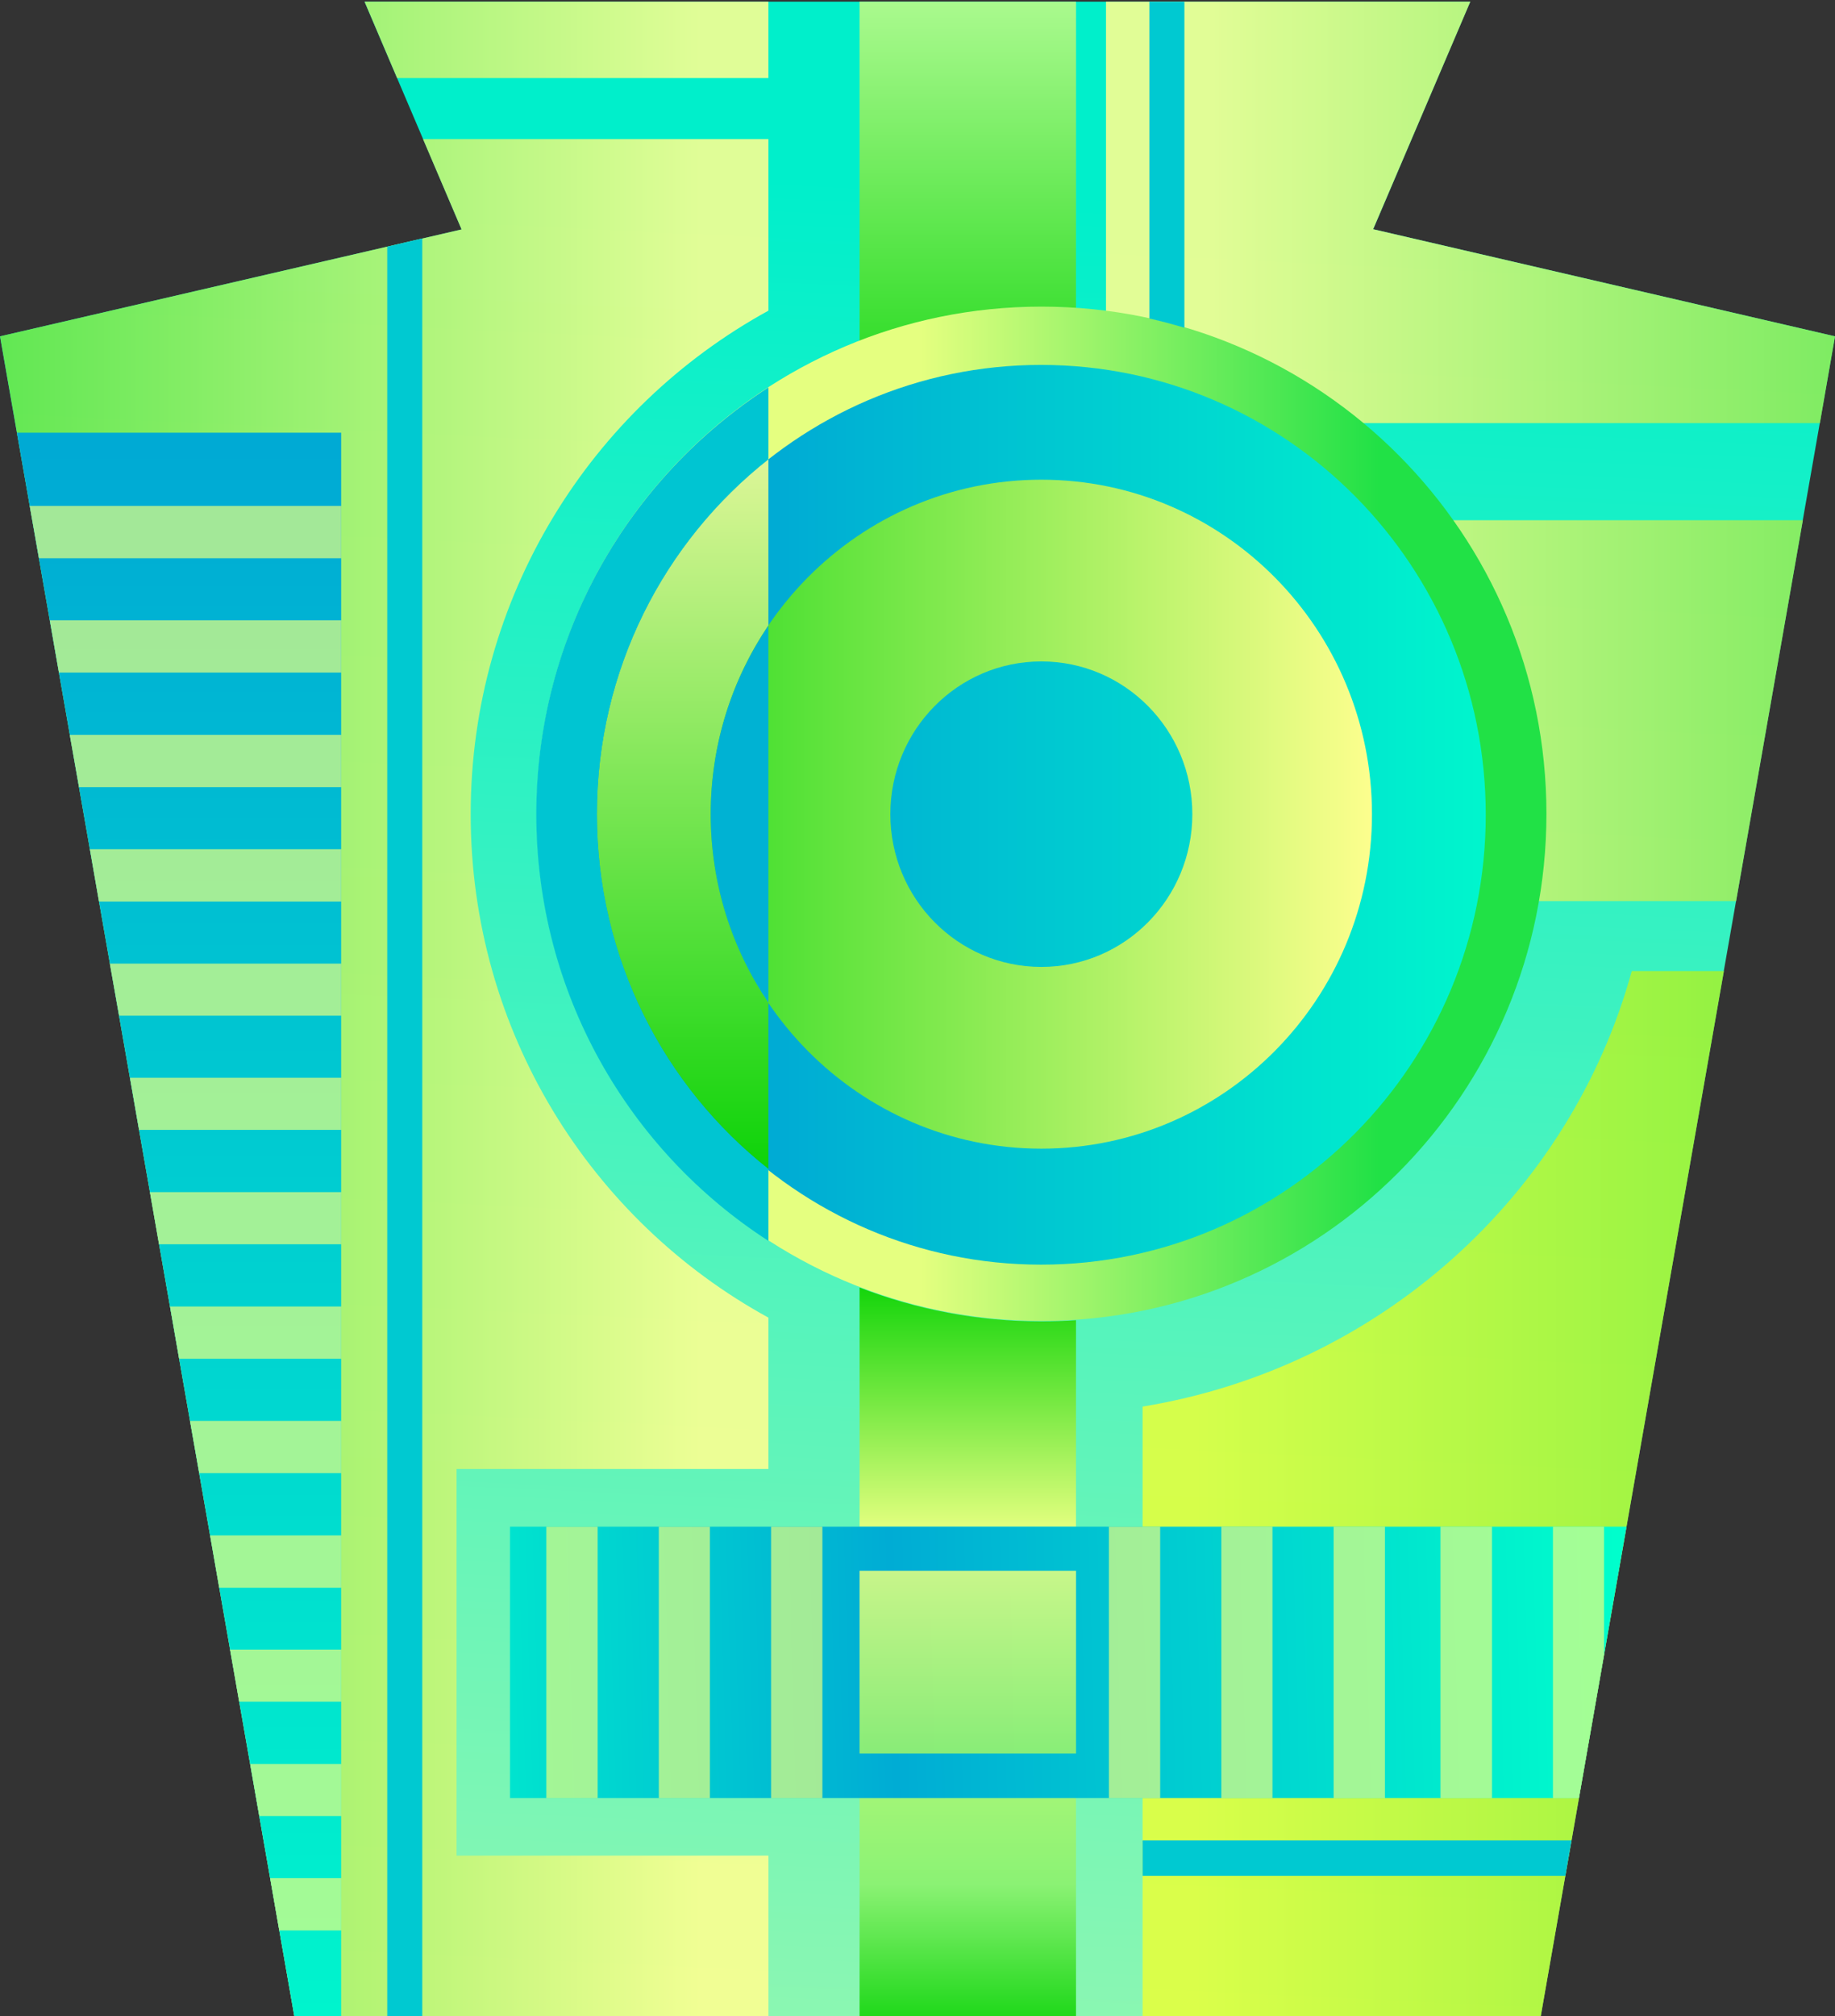 <svg xmlns="http://www.w3.org/2000/svg" viewBox="0 0 103.681 113.896" xmlns:xlink="http://www.w3.org/1999/xlink">
<rect x="0" y="0" width="103.681" height="113.896" fill="#333333" stroke="none"/>
<defs>
<linearGradient gradientTransform="matrix(.642 0 0 .642 116.51 286.76)" xlink:href="#linearGradient5761" id="linearGradient4720" x1="-46.924" gradientUnits="userSpaceOnUse" x2="-240.47"/>
<linearGradient gradientTransform="matrix(1.341 0 0 .702 71.048 291.06)" id="linearGradient12835" y1="430.75" y2="428.44" x1="-116.45" gradientUnits="userSpaceOnUse" x2="41.352">
<stop offset="0" stop-color="#0fc"/>
<stop offset=".438" stop-color="#00acd4"/>
<stop offset="1" stop-color="#0fc"/>
</linearGradient>
<linearGradient gradientTransform="translate(79.441 163.57)" xlink:href="#linearGradient5761" id="linearGradient4708" x1="-102.74" gradientUnits="userSpaceOnUse" x2="-273.37"/>
<linearGradient gradientTransform="matrix(1.341 0 0 .702 71.048 291.06)" xlink:href="#linearGradient12835" id="linearGradient4710" y1="430.75" x1="-116.45" y2="428.44" gradientUnits="userSpaceOnUse" x2="41.352"/>
<linearGradient xlink:href="#linearGradient3853" id="linearGradient4712" x1="-183.74" gradientUnits="userSpaceOnUse" x2="-32.841"/>
<linearGradient gradientTransform="matrix(1 0 0 .673 0 193.21)" xlink:href="#linearGradient5834" id="linearGradient4718" y1="568.37" y2="687.78" gradientUnits="userSpaceOnUse" x2="0"/>
<linearGradient id="linearGradient3853">
<stop offset="0" stop-color="#00aad4"/>
<stop offset="1" stop-color="#0fc"/>
</linearGradient>
<linearGradient gradientTransform="translate(79.441 163.57)" xlink:href="#linearGradient3853" id="linearGradient4716" y1="234.03" y2="520.94" gradientUnits="userSpaceOnUse" x2="0"/>
<linearGradient gradientTransform="translate(79.441 163.57)" xlink:href="#linearGradient12839" id="linearGradient4714" y1="232.22" y2="356.45" gradientUnits="userSpaceOnUse" x2="0"/>
<linearGradient gradientTransform="translate(79.441 163.57)" id="linearGradient12839" y1="232.22" y2="356.45" gradientUnits="userSpaceOnUse" x2="0">
<stop offset="0" stop-color="#e5f89b" stop-opacity=".992"/>
<stop offset="1" stop-color="#00d100"/>
</linearGradient>
<linearGradient id="linearGradient5834">
<stop offset="0" stop-color="#e5ff80"/>
<stop offset="1" stop-color="#21e146"/>
</linearGradient>
<linearGradient gradientTransform="translate(79.441 163.57)" id="linearGradient12823" x1="-22.468" gradientUnits="userSpaceOnUse" x2="209.05">
<stop offset="0" stop-color="#e5ff3b"/>
<stop offset="1" stop-color="#2adb21"/>
</linearGradient>
<linearGradient xlink:href="#linearGradient5834" id="linearGradient4706" x1="-152.38" gradientUnits="userSpaceOnUse" x2="-76.678"/>
<linearGradient gradientTransform="translate(79.441 163.57)" xlink:href="#linearGradient12823" id="linearGradient4698" x1="-22.468" gradientUnits="userSpaceOnUse" x2="209.05"/>
<linearGradient gradientTransform="translate(79.441 -238.79)" xlink:href="#linearGradient12821" id="linearGradient4696" y1="1093.8" x1="-98.396" y2="594.09" gradientUnits="userSpaceOnUse" x2="-74.899"/>
<linearGradient gradientTransform="translate(79.441 -238.79)" id="linearGradient12821" y1="1093.8" y2="594.09" x1="-98.396" gradientUnits="userSpaceOnUse" x2="-74.899">
<stop offset="0" stop-color="#eefca0"/>
<stop offset="1" stop-color="#00f1cd" stop-opacity=".992"/>
</linearGradient>
<linearGradient gradientTransform="translate(79.441 -238.79)" xlink:href="#linearGradient5761" id="linearGradient4700" x1="-20.047" gradientUnits="userSpaceOnUse" x2="176.15"/>
<linearGradient gradientTransform="translate(79.441 -641.16)" id="linearGradient12829" y1="1290.9" y2="1169" gradientUnits="userSpaceOnUse" x2="0">
<stop offset="0" stop-color="#17d613"/>
<stop offset=".189" stop-color="#8bf274"/>
<stop offset=".651" stop-color="#e5ff80"/>
<stop offset="1" stop-color="#00d100"/>
</linearGradient>
<linearGradient id="linearGradient5761">
<stop offset="0" stop-color="#ffff8f"/>
<stop offset="1" stop-color="#22d91d"/>
</linearGradient>
<linearGradient gradientTransform="translate(79.441 -641.16)" xlink:href="#linearGradient12829" id="linearGradient4704" y1="1290.9" y2="1169" gradientUnits="userSpaceOnUse" x2="0"/>
<linearGradient gradientTransform="translate(79.441 -238.79)" xlink:href="#linearGradient12827" id="linearGradient4702" y1="557.78" y2="644.94" gradientUnits="userSpaceOnUse" x2="0"/>
<linearGradient gradientTransform="translate(79.441 -238.79)" id="linearGradient12827" y1="557.78" y2="644.94" gradientUnits="userSpaceOnUse" x2="0">
<stop offset="0" stop-color="#bafe9b"/>
<stop offset=".25" stop-color="#8bf274"/>
<stop offset=".5" stop-color="#5de74d"/>
<stop offset="1" stop-color="#00d100"/>
</linearGradient>
</defs>
<g transform="matrix(.35 0 0 .354 47.779 -115.444)">
<path fill="url(#linearGradient4696)" d="m-77.664,326.38 15.669,36.344-74.515,17.062 47.604,268.59h201.02l47.604-268.59-74.55-17.094 15.669-36.312h-178.5z"/>
<path opacity=".88" fill="url(#linearGradient4698)" d="m126.91,481.07c-9.954,35.816-40.743,63.309-78.969,69.5v97.812h64.188l29.656-167.31h-14.875z"/>
<path opacity=".881" fill="url(#linearGradient4700)" d="m42.034,326.38v143.53h101.72l10.781-60.781h-84.281v-15.5h87.031l2.438-13.844-74.563-17.094 15.688-36.312h-58.813z"/>
<path fill="url(#linearGradient4702)" d="m2.253,326.38v54.125c9.108-3.492 18.995-5.406 29.344-5.406 1.88,0 3.746,.063 5.594,.188v-48.906h-34.938z"/>
<path fill="url(#linearGradient4704)" d="m2.253,531.57v38.156h34.938v-32.938c-1.848,.124-3.714,.188-5.594,.188-10.348,0-20.236-1.914-29.344-5.406zm0,81.469v35.344h34.938v-35.343h-34.938z"/>
<path fill="url(#linearGradient4706)" d="m-49.098,263.51c0,45.888-37.2,83.088-83.088,83.088-45.888,0-83.088-37.2-83.088-83.088 0-45.888 37.2-83.088 83.088-83.088 45.888,0 83.088,37.2 83.088,83.088z" transform="matrix(.981 0 0 .974 161.3 199.31)"/>
<path opacity=".88" fill="url(#linearGradient4708)" d="m-77.653,326.38 5.25,12.188h59.938v-12.188h-65.188zm9.438,21.938 6.219,14.406-74.5,17.062 47.594,268.59h76.438v-26.156h-50.344v-61.688h50.344v-24.156c-28.631-15.517-48.062-45.674-48.062-80.344 0-34.67 19.431-64.826 48.062-80.344v-27.375h-55.75z"/>
<path fill="url(#linearGradient4710)" d="m-54.184,569.73v43.312h172.56l7.688-43.312h-180.25z"/>
<path fill="url(#linearGradient4712)" d="m-49.098,263.51c0,45.888-37.2,83.088-83.088,83.088-45.888,0-83.088-37.2-83.088-83.088 0-45.888 37.2-83.088 83.088-83.088 45.888,0 83.088,37.2 83.088,83.088z" transform="matrix(.864 0 0 .864 145.76 228.46)"/>
<path fill="url(#linearGradient4714)" d="m-12.466,399.41c-16.848,13.131-27.688,33.609-27.688,56.625 0,23.016 10.839,43.494 27.688,56.625v-113.25z"/>
<path fill="url(#linearGradient4716)" d="m-133.78,395.16 44.875,253.22h7.469v-253.22h-52.344z"/>
<path opacity=".712" fill="#e5ff80" d="m-131.72,406.85 1.5,8.344h48.781v-8.344h-50.281zm3.25,18.25 1.469,8.344h45.562v-8.344h-47.031zm3.219,18.281 1.5,8.344h42.312v-8.344h-43.812zm3.25,18.25 1.469,8.344h39.094v-8.344h-40.562zm3.219,18.25 1.5,8.312h35.844v-8.312h-37.344zm3.25,18.219 1.469,8.312h32.625v-8.312h-34.094zm3.219,18.25 1.469,8.312h29.406v-8.312h-30.875zm3.25,18.25 1.469,8.344h26.156v-8.344h-27.625zm3.219,18.25 1.5,8.344h22.906v-8.344h-24.406zm3.25,18.281 1.469,8.344h19.687v-8.344h-21.156zm3.219,18.219 1.469,8.312h16.469v-8.312h-17.938zm3.25,18.25 1.469,8.312h13.219v-8.312h-14.688zm3.219,18.219 1.469,8.344h10v-8.344h-11.469z"/>
<path fill="#00c5d2" d="m-12.466,387.94c-22.534,14.408-37.469,39.51-37.469,68.094 0,28.588 14.932,53.695 37.469,68.094v-11.469c-16.85-13.129-27.688-33.606-27.688-56.625 0-23.019 10.837-43.496 27.688-56.625v-11.469z"/>
<path opacity=".88" fill="url(#linearGradient4718)" d="m2.253,576.77v29.161h34.938v-29.161h-34.938z"/>
</g>
<g fill="#00c9d1" transform="matrix(.35 0 0 .354 47.779 -115.444)">
<path d="m-68.341,364.16-5.656,1.312v282.91h5.656v-284.22z"/>
<path d="m49.034,326.38v50.562c1.913,.414 3.796,.924 5.656,1.469v-52.031h-5.656z"/>
<path d="m47.941,619.79v5.656h68.25l1-5.656h-69.25z"/>
</g>
<g transform="matrix(.35 0 0 .354 47.779 -115.444)">
<path fill="url(#linearGradient4720)" d="m31.597,402.66c-29.477,0-53.375,23.898-53.375,53.375 0,29.477 23.898,53.375 53.375,53.375 29.477,0 53.375-23.898 53.375-53.375 0-29.477-23.898-53.375-53.375-53.375zm0,29c13.466,0 24.375,10.909 24.375,24.375 0,13.466-10.909,24.375-24.375,24.375-13.466,0-24.375-10.909-24.375-24.375 0-13.466 10.909-24.375 24.375-24.375z"/>
<path fill="#00b2d3" d="m-12.466,425.94c-5.862,8.569-9.312,18.928-9.312,30.094 0,11.166 3.451,21.525 9.312,30.094v-60.188z"/>
<path opacity=".712" fill="#e5ff80" d="m-48.312,167.38v43.312h8.281v-43.312h-8.281zm18.156,0v43.312h8.25v-43.312h-8.25zm18.125,0v43.312h8.281v-43.312h-8.281zm54.531,0v43.312h8.281v-43.312h-8.281zm18.156,0v43.312h8.25v-43.312h-8.25zm18.125,0v43.312h8.281v-43.312h-8.281zm17.25,0v43.312h8.312v-43.312h-8.312zm18.156,0v43.312h4.188l4.062-22.875v-20.438h-8.25z" transform="translate(0 402.36)"/>
</g>
</svg>

